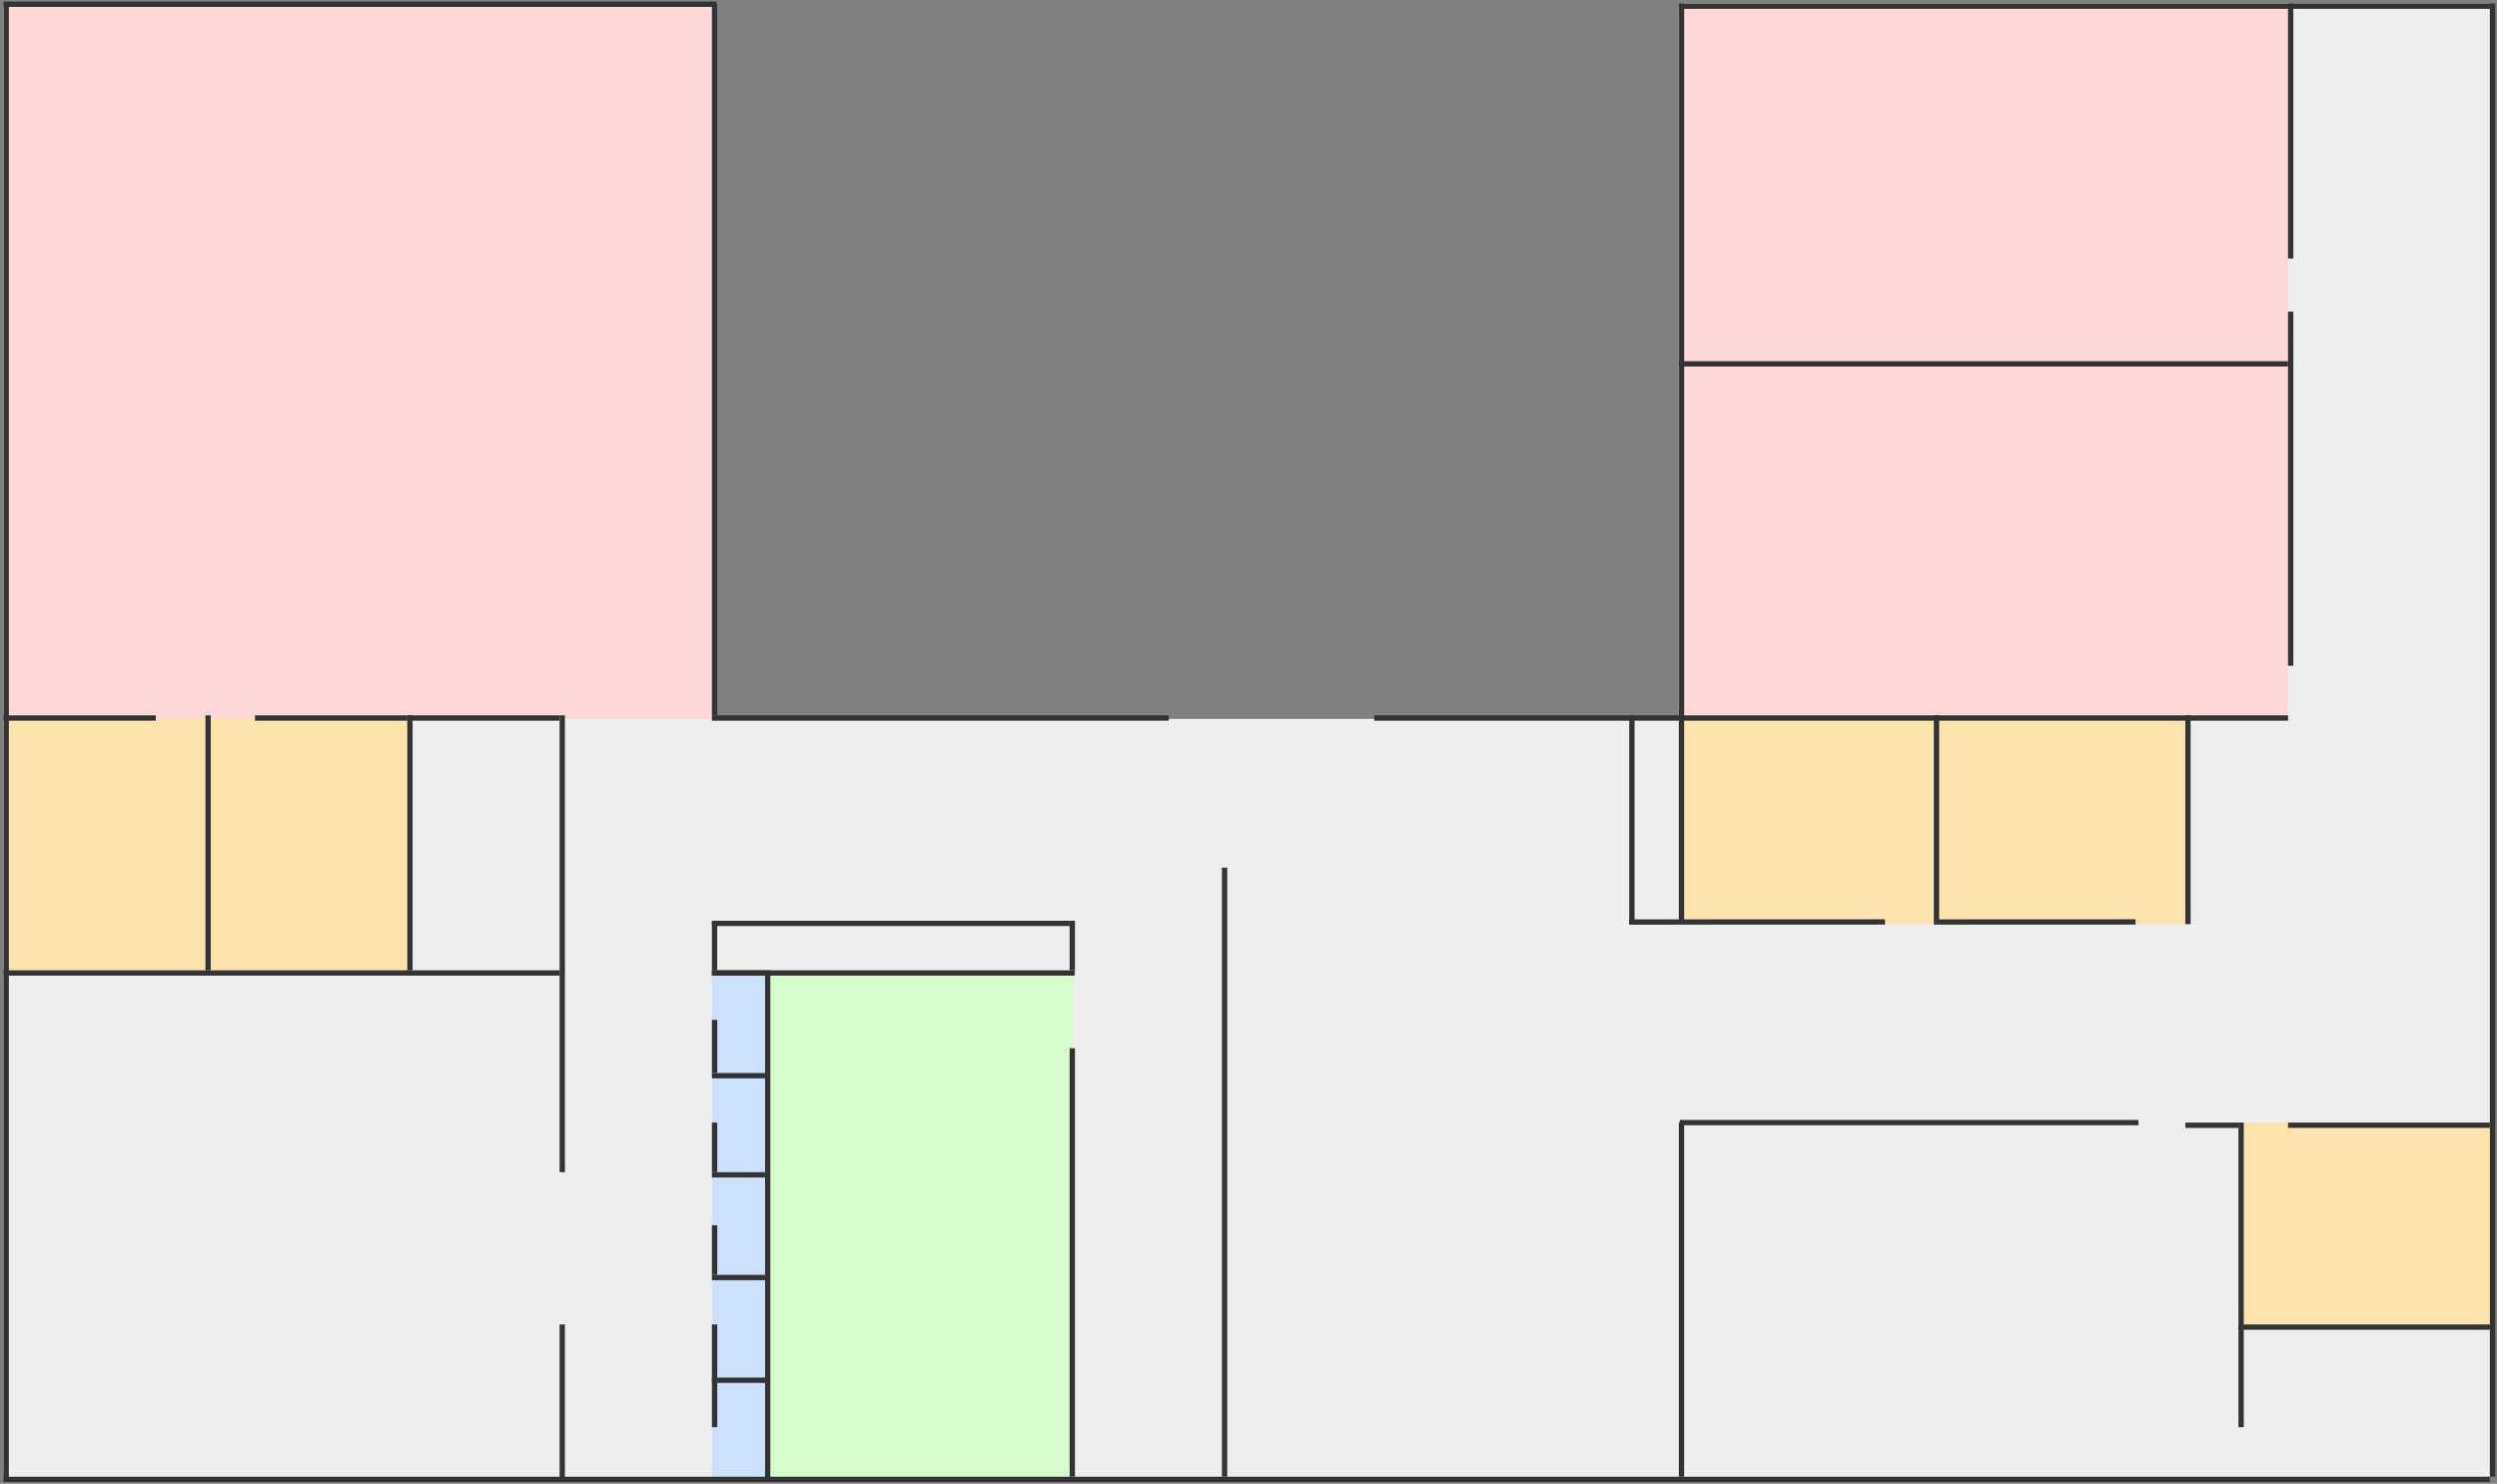 <svg width="705" height="419" viewBox="0 0 705 419" fill="none" xmlns="http://www.w3.org/2000/svg">
<rect x="0" y="0" width="705" height="419" fill="#808080" stroke="none"/>
<polygon points="1,1 1,418 703,418 703,1 474,1 474,203 201,203 201,1" fill="#eee"/>
<g style="mix-blend-mode:multiply">
<rect x="1" y="1" width="200" height="202" fill="#FED7D9"/>
</g>
<g style="mix-blend-mode:multiply">
<rect x="474" y="1" width="172" height="101" fill="#FED7D9"/>
</g>
<g style="mix-blend-mode:multiply">
<rect x="474" y="102" width="172" height="101" fill="#FED7D9"/>
</g>
<g style="mix-blend-mode:multiply">
<rect x="1" y="203 " width="57" height="72" fill="#FFE3AC"/>
</g>
<g style="mix-blend-mode:multiply">
<rect x="59" y="203 " width="57" height="72" fill="#FFE3AC"/>
</g>
<g style="mix-blend-mode:multiply">
<rect x="474" y="202" width="72" height="59" fill="#FFE3AC"/>
</g>
<g style="mix-blend-mode:multiply">
<rect x="547" y="202" width="71" height="59" fill="#FFE3AC"/>
</g>
<g style="mix-blend-mode:multiply">
<rect x="632" y="317" width="71" height="57" fill="#FFE3AC"/>
</g>
<g style="mix-blend-mode:multiply">
<rect x="216" y="274" width="87" height="144" fill="#D8FBCC"/>
</g>
<g style="mix-blend-mode:multiply">
<rect x="201" y="274" width="15" height="29" fill="#CCDFFB"/>
</g>
<g style="mix-blend-mode:multiply">
<rect x="201" y="303" width="15" height="29" fill="#CCDFFB"/>
</g>
<g style="mix-blend-mode:multiply">
<rect x="201" y="332" width="15" height="29" fill="#CCDFFB"/>
</g>
<g style="mix-blend-mode:multiply">
<rect x="201" y="361" width="15" height="29" fill="#CCDFFB"/>
</g>
<g style="mix-blend-mode:multiply">
<rect x="201 " y="390" width="15" height="28" fill="#CCDFFB"/>
</g>
<line x1="1.75" y1="1.75" x2="1.75" y2="417.25" stroke="#333333" stroke-width="1.5" stroke-linecap="square"/>
<line x1="201.5" y1="1.2" x2="1.75" y2="1.2" stroke="#333333" stroke-width="1.5" stroke-linecap="square"/>
<line x1="703.75" y1="1.75" x2="703.75" y2="416.25" stroke="#333333" stroke-width="1.5" stroke-linecap="square"/>
<line x1="201.75" y1="1.75" x2="201.75" y2="201.25" stroke="#333333" stroke-width="1.5" stroke-linecap="square"/>
<line x1="474.75" y1="1.75" x2="474.75" y2="259.25" stroke="#333333" stroke-width="1.5" stroke-linecap="square"/>
<line x1="646.75" y1="88.75" x2="646.75" y2="187.25" stroke="#333333" stroke-width="1.5" stroke-linecap="square"/>
<line x1="617.75" y1="202.75" x2="617.75" y2="260.2" stroke="#333333" stroke-width="1.5" stroke-linecap="square"/>
<line x1="546.75" y1="202.75" x2="546.75" y2="259.25" stroke="#333333" stroke-width="1.5" stroke-linecap="square"/>
<line x1="460.75" y1="202.75" x2="460.75" y2="259.25" stroke="#333333" stroke-width="1.5" stroke-linecap="square"/>
<line x1="646.75" y1="1.75" x2="646.75" y2="72.25" stroke="#333333" stroke-width="1.5" stroke-linecap="square"/>
<line x1="632.75" y1="317.75" x2="632.75" y2="402.25" stroke="#333333" stroke-width="1.5" stroke-linecap="square"/>
<line x1="474.75" y1="317.75" x2="474.75" y2="416.25" stroke="#333333" stroke-width="1.5" stroke-linecap="square"/>
<line x1="345.75" y1="245.75" x2="345.75" y2="416.25" stroke="#333333" stroke-width="1.5" stroke-linecap="square"/>
<line x1="302.75" y1="296.75" x2="302.75" y2="416.25" stroke="#333333" stroke-width="1.5" stroke-linecap="square"/>
<line x1="216.75" y1="274.75" x2="216.75" y2="417.25" stroke="#333333" stroke-width="1.5" stroke-linecap="square"/>
<line x1="157.25" y1="274.75" x2="1.75" y2="274.75" stroke="#333333" stroke-width="1.5" stroke-linecap="square"/>
<line x1="157.25" y1="202.75" x2="115.75" y2="202.75" stroke="#333333" stroke-width="1.5" stroke-linecap="square"/>
<line x1="114.25" y1="202.75" x2="72.75" y2="202.75" stroke="#333333" stroke-width="1.5" stroke-linecap="square"/>
<line x1="43.25" y1="202.75" x2="1.75" y2="202.75" stroke="#333333" stroke-width="1.5" stroke-linecap="square"/>
<line x1="702.25" y1="417.75" x2="1.75" y2="417.75" stroke="#333333" stroke-width="1.5" stroke-linecap="square"/>
<line x1="302.7" y1="274.75" x2="201.75" y2="274.75" stroke="#333333" stroke-width="1.5" stroke-linecap="square"/>
<line x1="301.25" y1="260.75" x2="201.75" y2="260.75" stroke="#333333" stroke-width="1.5" stroke-linecap="square"/>
<line x1="329.25" y1="202.75" x2="201.75" y2="202.75" stroke="#333333" stroke-width="1.5" stroke-linecap="square"/>
<line x1="631.25" y1="317.75" x2="617.75" y2="317.75" stroke="#333333" stroke-width="1.5" stroke-linecap="square"/>
<line x1="215.25" y1="274.75" x2="201.75" y2="274.75" stroke="#333333" stroke-width="1.5" stroke-linecap="square"/>
<line x1="201.75" y1="260.75" x2="201.75" y2="273.25" stroke="#333333" stroke-width="1.5" stroke-linecap="square"/>
<line x1="302.75" y1="260.75" x2="302.75" y2="273.25" stroke="#333333" stroke-width="1.5" stroke-linecap="square"/>
<line x1="201.75" y1="288.75" x2="201.75" y2="302.25" stroke="#333333" stroke-width="1.5" stroke-linecap="square"/>
<line x1="201.75" y1="317.75" x2="201.75" y2="330.25" stroke="#333333" stroke-width="1.5" stroke-linecap="square"/>
<line x1="201.75" y1="346.75" x2="201.75" y2="359.25" stroke="#333333" stroke-width="1.5" stroke-linecap="square"/>
<line x1="201.75" y1="374.75" x2="201.75" y2="402.25" stroke="#333333" stroke-width="1.5" stroke-linecap="square"/>
<line x1="215.25" y1="303.75" x2="201.75" y2="303.75" stroke="#333333" stroke-width="1.5" stroke-linecap="square"/>
<line x1="215.25" y1="331.75" x2="201.75" y2="331.75" stroke="#333333" stroke-width="1.5" stroke-linecap="square"/>
<line x1="215.25" y1="360.75" x2="201.75" y2="360.75" stroke="#333333" stroke-width="1.5" stroke-linecap="square"/>
<line x1="215.25" y1="389.75" x2="201.75" y2="389.75" stroke="#333333" stroke-width="1.5" stroke-linecap="square"/>
<line x1="645.25" y1="202.75" x2="388.75" y2="202.75" stroke="#333333" stroke-width="1.5" stroke-linecap="square"/>
<line x1="645.25" y1="102.75" x2="474.75" y2="102.75" stroke="#333333" stroke-width="1.5" stroke-linecap="square"/>
<line x1="531.451" y1="260.335" x2="460.7" y2="260.358" stroke="#333333" stroke-width="1.5" stroke-linecap="square"/>
<line x1="602.194" y1="260.335" x2="546.75" y2="260.353" stroke="#333333" stroke-width="1.5" stroke-linecap="square"/>
<line x1="702.25" y1="317.75" x2="646.75" y2="317.75" stroke="#333333" stroke-width="1.5" stroke-linecap="square"/>
<line x1="702.25" y1="374.75" x2="632.75" y2="374.75" stroke="#333333" stroke-width="1.5" stroke-linecap="square"/>
<line x1="702.25" y1="1.75" x2="474.75" y2="1.75" stroke="#333333" stroke-width="1.5" stroke-linecap="square"/>
<line x1="158.75" y1="202.75" x2="158.75" y2="330.25" stroke="#333333" stroke-width="1.5" stroke-linecap="square"/>
<line x1="158.75" y1="374.75" x2="158.75" y2="417.25" stroke="#333333" stroke-width="1.5" stroke-linecap="square"/>
<line x1="58.75" y1="202.75" x2="58.75" y2="273.25" stroke="#333333" stroke-width="1.5" stroke-linecap="square"/>
<line x1="115.75" y1="202.75" x2="115.75" y2="273.25" stroke="#333333" stroke-width="1.5" stroke-linecap="square"/>
<path d="M603 317H475" stroke="#333333" stroke-width="1.5" stroke-linecap="square"/>
</svg>
